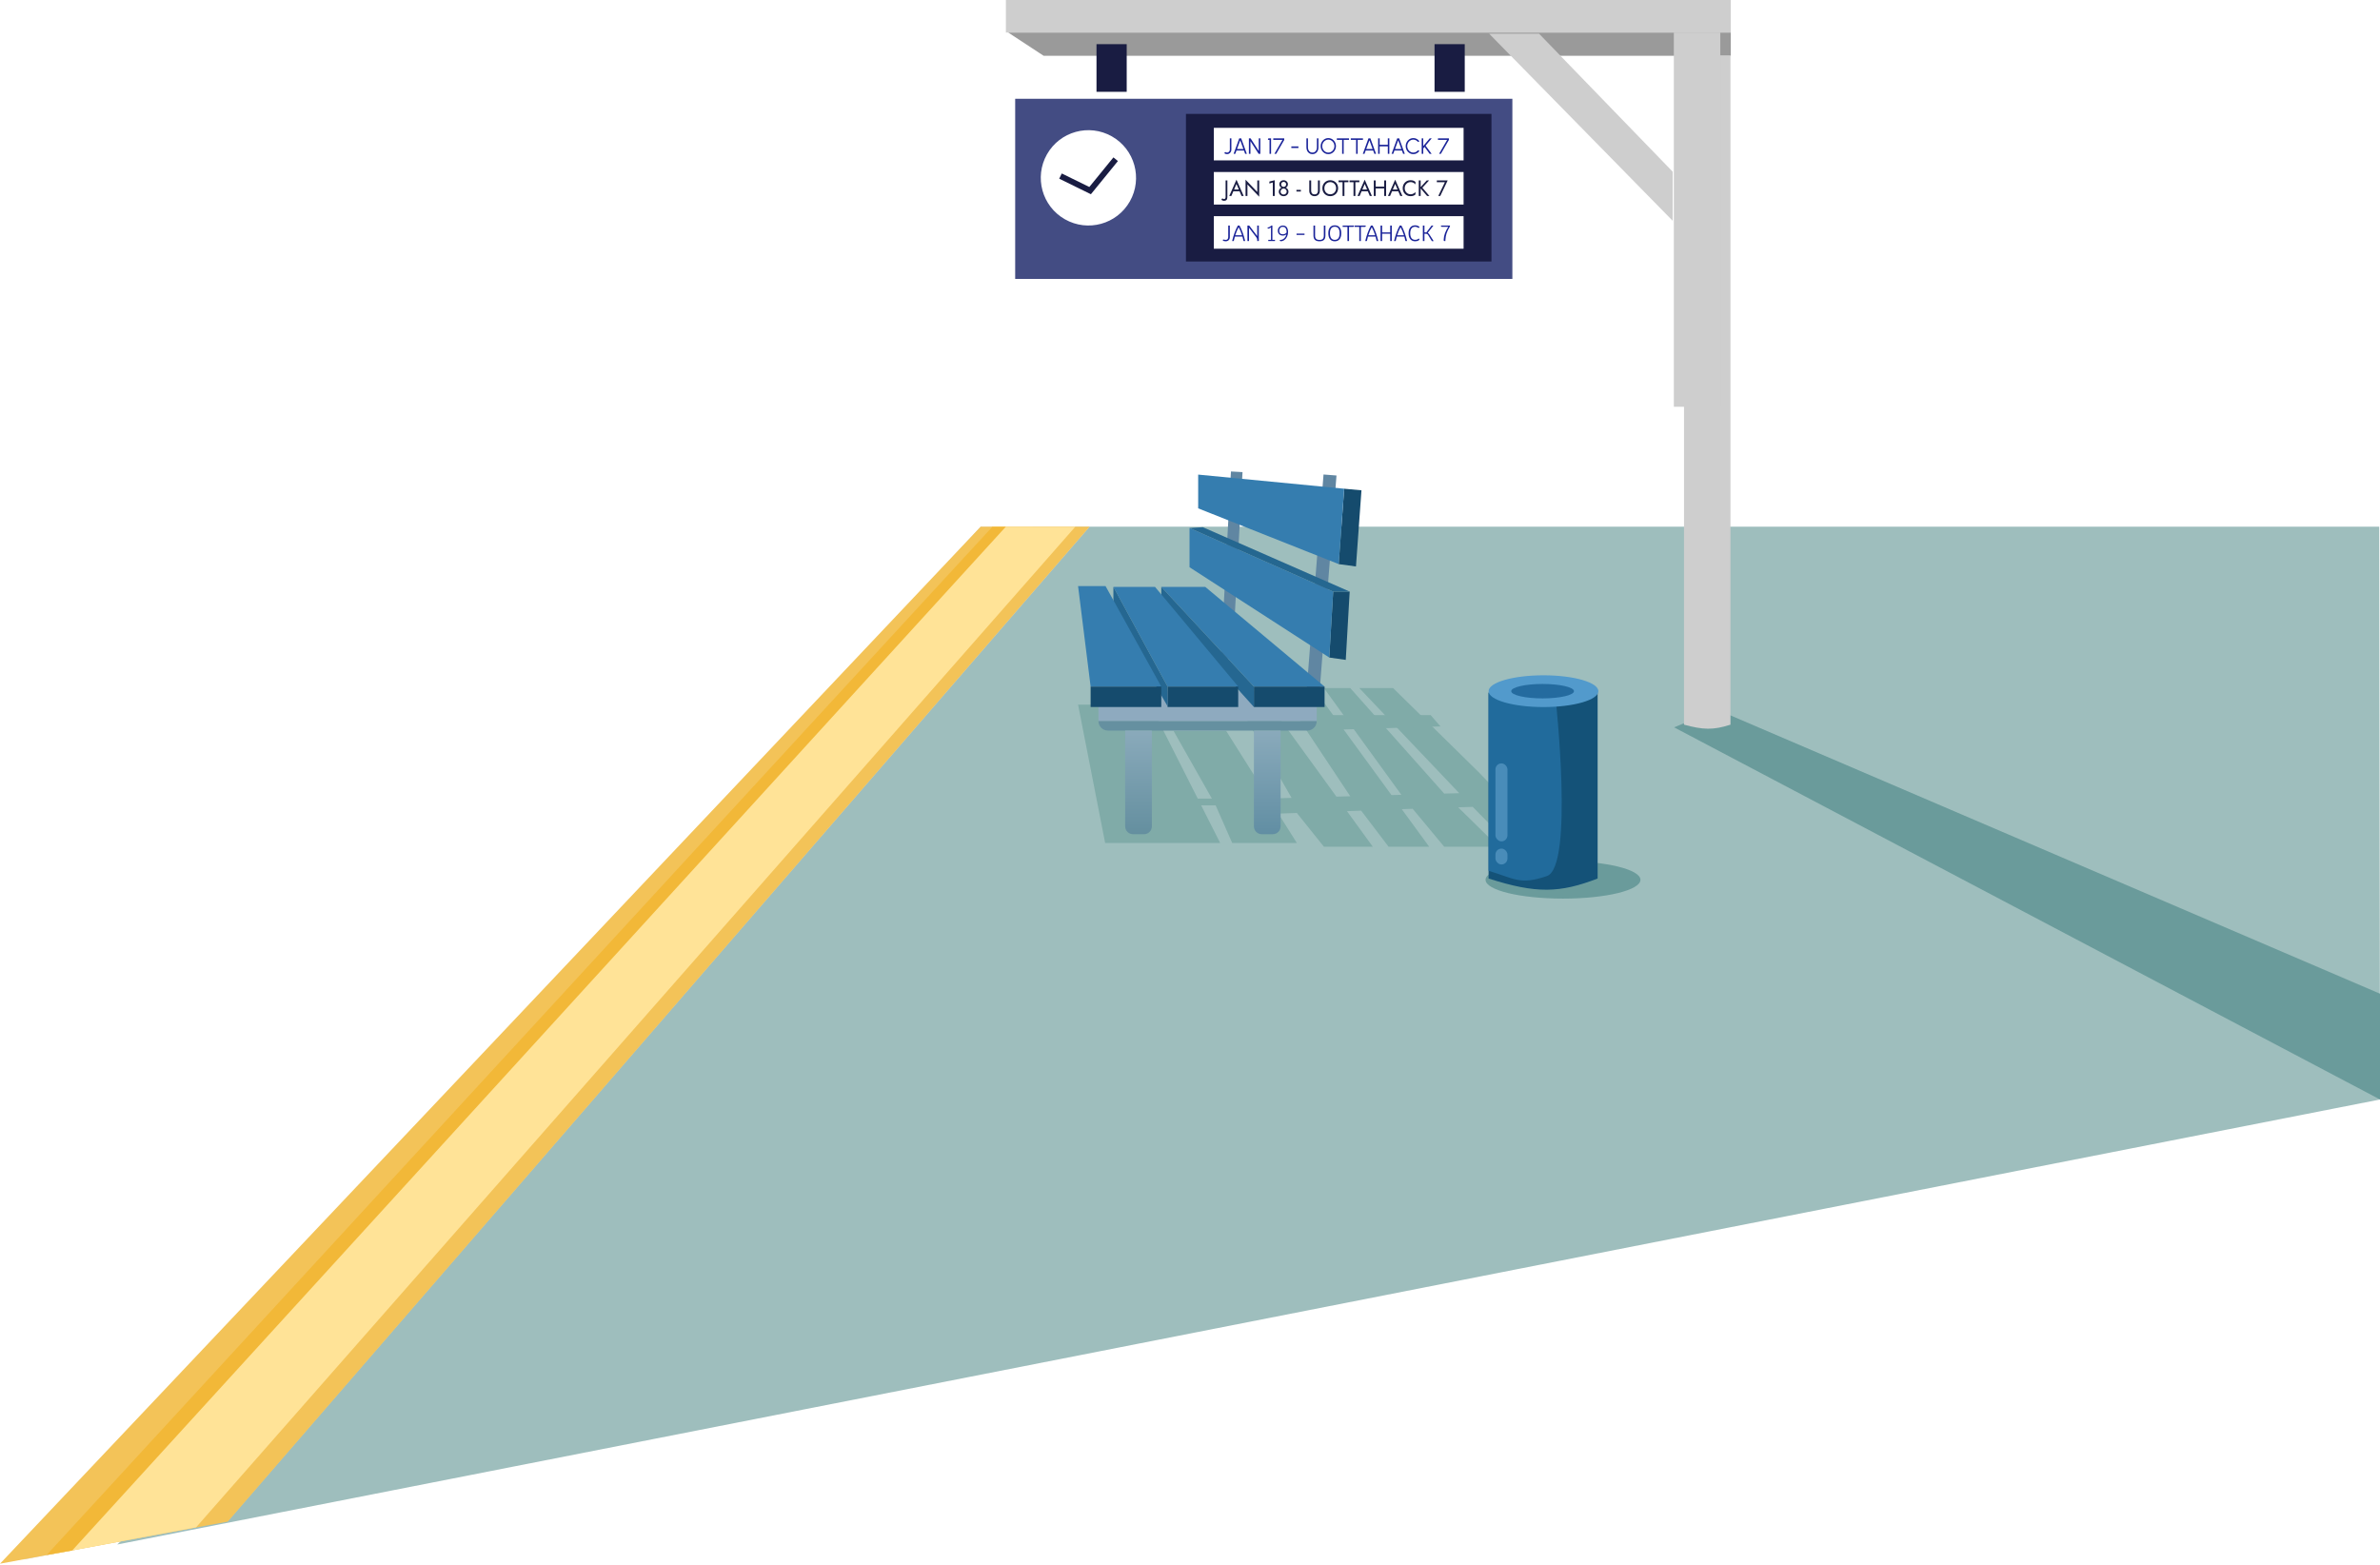 <svg viewBox="0 0 1583 1041" fill="none" xmlns="http://www.w3.org/2000/svg">
    <path d="M78 1027.34C172.606 937.566 623.319 420.394 686.798 350.342H1582.5L1583 731.342L78 1027.34Z"
        fill="#9EBEBD" />
    <rect x="669.046" width="482.133" height="21.646" fill="#CECECE" />
    <path d="M1141.96 471.987L1113.49 483.799L1583 731.342V660.967L1141.96 471.987Z" fill="#6A9B9B" />
    <path d="M694.158 37.107L670.592 21.646H1151.18V37.107H694.158Z" fill="#9A9A9A" />
    <g filter="url(#filter0_d_4331_5778)">
        <path d="M1113.32 482.014V37.108H1144.23V482.014C1132.67 485.782 1125.86 485.432 1113.32 482.014Z"
            fill="#CECECE" />
    </g>
    <rect x="1113.32" y="270.572" width="248.926" height="30.906" transform="rotate(-90 1113.32 270.572)"
        fill="#CECECE" />
    <g filter="url(#filter1_d_4331_5778)">
        <rect x="726.223" y="29.377" width="20.089" height="31.695" fill="#191C42" />
    </g>
    <g filter="url(#filter2_d_4331_5778)">
        <rect x="951.062" y="29.377" width="20.089" height="31.695" fill="#191C42" />
    </g>
    <g filter="url(#filter3_d_4331_5778)">
        <rect x="670.592" y="61.072" width="330.694" height="119.825" fill="#434C83" />
    </g>
    <rect x="788.807" y="75.761" width="203.207" height="98.179" fill="#191C42" />
    <rect x="798.851" y="91.222" width="182.345" height="21.646" fill="#191C42" />
    <rect x="807.35" y="85.037" width="166.12" height="21.646" fill="white" />
    <rect x="807.35" y="114.414" width="166.12" height="21.646" fill="white" />
    <rect x="807.35" y="143.79" width="166.12" height="21.646" fill="white" />
    <g filter="url(#filter4_di_4331_5778)">
        <ellipse cx="31.683" cy="31.691" rx="31.683" ry="31.691"
            transform="matrix(0.87 0.494 -0.493 0.87 714.31 79.707)" fill="white" />
    </g>
    <path d="M705.36 117.119L725.063 126.783L742.061 105.91" stroke="#191C42" stroke-width="3.86" />
    <g filter="url(#filter5_d_4331_5778)">
        <path d="M1114.09 143.79L992.013 19.327H1025.21L1114.09 111.112V143.79Z" fill="#CECECE" />
    </g>
    <ellipse cx="1039.6" cy="585.222" rx="51.507" ry="12.505" fill="#6A9B9B" />
    <path
        d="M735.055 560.712L717.053 468.675H765.06L796.654 531.2H806.065L780.562 486.182H815.567L843.919 531.135C846.938 531.058 852.194 530.916 859.073 530.727L828.069 476.678H850.27L888.9 529.898C891.882 529.815 894.947 529.729 898.079 529.641L850.27 457.67H873.575L925.526 528.869C927.706 528.807 929.893 528.745 932.083 528.683L880.576 457.67H898.079L960.587 527.877L970.589 527.593L904.079 457.67H926.583L984.091 514.193L996.242 526.865C998.256 526.807 1000.21 526.752 1002.09 526.698L1010.59 535.702L1004.89 535.884L1031.1 563.213H1005.59L979.531 536.693L969.884 537.001L996.593 563.213H960.587L939.584 537.967L932.356 538.229L950.586 563.213H923.582L905.346 539.208L895.905 539.55L913.081 563.213H880.576L862.574 540.758L850.27 541.204L862.574 560.712H819.567L808.566 535.702H798.929L811.566 560.712H735.055Z"
        fill="#80ABA8" />
    <path d="M879.576 485.682L958.087 483.181L951.586 475.677H879.576V485.682Z" fill="#80ABA8" />
    <g filter="url(#filter6_d_4331_5778)">
        <rect width="7.705" height="124.227"
            transform="matrix(0.999 0.054 -0.054 0.999 813.514 313.612)" fill="#6086A2" />
    </g>
    <g filter="url(#filter7_d_4331_5778)">
        <rect width="8.645" height="147.311" transform="matrix(0.997 0.078 -0.078 0.997 875.09 315.613)"
            fill="#6086A2" />
    </g>
    <rect x="730.628" y="459.832" width="145.155" height="19.846" fill="#8EAABF" />
    <path
        d="M730.628 479.678H875.783C875.783 483.14 872.977 485.946 869.515 485.946H736.895C733.434 485.946 730.628 483.14 730.628 479.678Z"
        fill="#6590A0" />
    <path d="M801.639 390.369H772.399L834.012 456.698H881.004L801.639 390.369Z" fill="#357DAF" />
    <rect x="834.012" y="456.698" width="46.992" height="13.579" fill="#154B6D" />
    <path d="M890.403 375.223L894.058 325.085L905.545 326.13L901.89 376.79L890.403 375.223Z" fill="#154B6D" />
    <path d="M884.138 437.374L886.748 393.503H897.713L895.103 438.941L884.138 437.374Z" fill="#154B6D" />
    <path d="M791.196 377.312V351.198L886.748 393.503L884.137 437.374L791.196 377.312Z" fill="#357DAF" />
    <path d="M796.94 338.141V315.684L894.058 325.085L890.403 375.223L796.94 338.141Z" fill="#357DAF" />
    <path d="M772.399 401.859V390.369L834.012 456.698V470.277L772.399 401.859Z" fill="#256791" />
    <path d="M768.222 390.369H740.549L776.576 456.698H823.569L768.222 390.369Z" fill="#357DAF" />
    <rect x="776.576" y="456.698" width="46.992" height="13.579" fill="#154B6D" />
    <path d="M740.549 407.082V390.369L776.576 456.698V469.755L740.549 407.082Z" fill="#256791" />
    <path d="M735.328 389.848H717.053L725.407 456.699H772.4L735.328 389.848Z" fill="#357DAF" />
    <rect x="725.407" y="456.698" width="46.992" height="13.579" fill="#154B6D" />
    <path d="M886.748 393.503L791.196 351.199L800.073 350.677L897.713 393.503H886.748Z" fill="#256790" />
    <path
        d="M748.381 485.946H766.134V549.663C766.134 552.548 763.795 554.886 760.911 554.886H753.604C750.719 554.886 748.381 552.548 748.381 549.663V485.946Z"
        fill="url(#paint0_linear_4331_5778)" />
    <path
        d="M834.012 485.946H851.764V549.663C851.764 552.548 849.426 554.886 846.542 554.886H839.234C836.35 554.886 834.012 552.548 834.012 549.663V485.946Z"
        fill="url(#paint1_linear_4331_5778)" />
    <path
        d="M990.092 584.359V460.708C1018.42 465.153 1034.3 465.681 1062.62 460.708V584.359C1037.53 594.026 1021.82 594.534 990.092 584.359Z"
        fill="#145278" />
    <path
        d="M990.092 579.226V460.708L1034.64 464.08C1034.64 464.08 1046.95 576.439 1028.93 582.7C1010.9 588.96 1006.98 584.228 990.092 579.226Z"
        fill="#216B9C" />
    <ellipse cx="1026.6" cy="459.747" rx="36.505" ry="10.566" fill="#529ACC" />
    <ellipse cx="1026.02" cy="459.748" rx="20.86" ry="4.803" fill="#246B9F" />
    <rect x="994.661" y="507.775" width="7.995" height="51.871" rx="3.998" fill="#498CB9" />
    <rect x="994.661" y="564.449" width="7.995" height="10.566" rx="3.998" fill="#498CB9" />
    <path d="M151.873 1011.34L724.724 350.342H652.242L15.908 1037.34L151.873 1011.34Z" fill="#D9D9D9" />
    <path d="M151.5 1012.12L724.723 350.342H652.242L0 1040.12L151.5 1012.12Z" fill="#F3C358" />
    <path d="M130.378 1015.98L715.226 350.342H660.24L35.5 1033.62L130.378 1015.98Z" fill="#FFE397" />
    <path d="M48.007 1031.34L669 350.342H659.999L31 1034.34L48.007 1031.34Z" fill="#F2B838" />
    <g filter="url(#filter8_d_4331_5778)">
        <path
            d="M815.137 101.533C814.803 101.533 814.476 101.477 814.157 101.364C813.843 101.256 813.555 101.089 813.295 100.863L813.951 100.067C814.108 100.2 814.287 100.305 814.489 100.384C814.69 100.462 814.906 100.502 815.137 100.502C815.481 100.502 815.793 100.411 816.073 100.229C816.353 100.042 816.577 99.802 816.744 99.507C816.916 99.207 817.002 98.888 817.002 98.549V91.024H818.033V98.549C818.033 99.079 817.903 99.571 817.643 100.023C817.382 100.475 817.034 100.841 816.596 101.121C816.159 101.396 815.673 101.533 815.137 101.533ZM823.256 91.024H824.539L828.297 101.342H827.199L826.396 99.131H821.407L820.603 101.342H819.505L823.256 91.024ZM821.783 98.099H826.013L823.898 92.292L821.783 98.099ZM829.674 101.342V91.024H830.794L836.241 99.477V91.024H837.272V101.342H836.159L830.706 92.889V101.342H829.674ZM843.396 101.342V92.056H842.291L842.585 91.024H844.428V101.342H843.396ZM846.641 101.342L851.991 92.056H845.896V91.024H853.185V92.056L847.82 101.342H846.641ZM857.9 96.404H862.617V97.436H857.9V96.404ZM871.934 101.533C871.109 101.533 870.397 101.332 869.797 100.929C869.198 100.526 868.736 99.986 868.412 99.308C868.092 98.625 867.933 97.868 867.933 97.038V91.024H868.964V97.038C868.964 97.667 869.08 98.244 869.311 98.77C869.542 99.296 869.878 99.716 870.32 100.03C870.763 100.344 871.301 100.502 871.934 100.502C872.583 100.502 873.126 100.344 873.563 100.03C874.005 99.711 874.339 99.288 874.565 98.762C874.791 98.237 874.904 97.662 874.904 97.038V91.024H875.936V97.038C875.936 97.662 875.843 98.247 875.656 98.792C875.474 99.332 875.209 99.809 874.86 100.222C874.516 100.634 874.096 100.956 873.6 101.187C873.109 101.418 872.553 101.533 871.934 101.533ZM882.496 101.533C881.799 101.533 881.143 101.396 880.529 101.121C879.914 100.841 879.374 100.455 878.907 99.964C878.44 99.472 878.074 98.905 877.809 98.261C877.544 97.613 877.411 96.92 877.411 96.183C877.411 95.446 877.544 94.756 877.809 94.112C878.074 93.464 878.44 92.894 878.907 92.403C879.374 91.911 879.914 91.528 880.529 91.253C881.143 90.973 881.799 90.833 882.496 90.833C883.199 90.833 883.857 90.973 884.471 91.253C885.085 91.528 885.626 91.911 886.093 92.403C886.559 92.894 886.923 93.464 887.183 94.112C887.449 94.756 887.581 95.446 887.581 96.183C887.581 96.92 887.449 97.613 887.183 98.261C886.923 98.905 886.559 99.472 886.093 99.964C885.626 100.455 885.085 100.841 884.471 101.121C883.857 101.396 883.199 101.533 882.496 101.533ZM882.496 100.502C883.061 100.502 883.587 100.389 884.073 100.163C884.565 99.932 884.994 99.617 885.363 99.219C885.736 98.821 886.026 98.362 886.233 97.841C886.444 97.32 886.549 96.768 886.549 96.183C886.549 95.594 886.444 95.038 886.233 94.518C886.021 93.992 885.729 93.532 885.356 93.139C884.987 92.742 884.557 92.43 884.066 92.204C883.58 91.978 883.056 91.865 882.496 91.865C881.931 91.865 881.403 91.98 880.912 92.211C880.425 92.437 879.995 92.749 879.622 93.147C879.254 93.545 878.964 94.004 878.752 94.525C878.546 95.046 878.443 95.598 878.443 96.183C878.443 96.778 878.549 97.335 878.76 97.856C878.971 98.377 879.261 98.836 879.629 99.234C880.003 99.632 880.433 99.944 880.919 100.17C881.41 100.391 881.936 100.502 882.496 100.502ZM896.262 91.024V92.056H892.725V101.342H891.693V92.056H888.163V91.024H896.262ZM905.546 91.024V92.056H902.009V101.342H900.977V92.056H897.447V91.024H905.546ZM909.201 91.024H910.484L914.242 101.342H913.144L912.341 99.131H907.351L906.548 101.342H905.45L909.201 91.024ZM907.727 98.099H911.957L909.842 92.292L907.727 98.099ZM922.067 91.024H923.099V101.342H922.067V96.331H916.651V101.342H915.619V91.024H916.651V95.299H922.067V91.024ZM928.33 91.024H929.613L933.371 101.342H932.273L931.47 99.131H926.481L925.677 101.342H924.579L928.33 91.024ZM926.857 98.099H931.087L928.972 92.292L926.857 98.099ZM939.034 101.533C938.337 101.533 937.681 101.396 937.067 101.121C936.452 100.841 935.912 100.457 935.445 99.971C934.983 99.48 934.62 98.91 934.355 98.261C934.094 97.613 933.964 96.92 933.964 96.183C933.964 95.446 934.094 94.753 934.355 94.105C934.62 93.456 934.983 92.889 935.445 92.403C935.912 91.911 936.452 91.528 937.067 91.253C937.681 90.973 938.337 90.833 939.034 90.833C939.869 90.833 940.638 91.027 941.341 91.415C942.044 91.803 942.626 92.319 943.088 92.963L942.174 93.456C941.81 92.97 941.348 92.584 940.788 92.299C940.233 92.01 939.648 91.865 939.034 91.865C938.469 91.865 937.941 91.98 937.45 92.211C936.963 92.437 936.536 92.749 936.168 93.147C935.799 93.545 935.512 94.004 935.305 94.525C935.099 95.046 934.996 95.598 934.996 96.183C934.996 96.778 935.099 97.335 935.305 97.856C935.517 98.377 935.806 98.836 936.175 99.234C936.548 99.632 936.978 99.944 937.465 100.17C937.956 100.391 938.479 100.502 939.034 100.502C939.673 100.502 940.265 100.357 940.81 100.067C941.361 99.772 941.815 99.389 942.174 98.917L943.088 99.411C942.626 100.055 942.044 100.57 941.341 100.959C940.638 101.342 939.869 101.533 939.034 101.533ZM951.233 101.342H949.899L946.517 96.706L945.64 97.76V101.342H944.608V91.024H945.64V96.154L949.936 91.024H951.285L947.195 95.896L951.233 101.342ZM956.162 101.342L961.513 92.056H955.418V91.024H962.707V92.056L957.342 101.342H956.162Z"
            fill="#1A2399" />
    </g>
    <g filter="url(#filter9_d_4331_5778)">
        <path
            d="M812.012 130.875C812.121 131.042 812.278 131.169 812.484 131.258C812.681 131.356 812.912 131.405 813.177 131.405C813.403 131.405 813.624 131.302 813.84 131.096C814.066 130.899 814.179 130.56 814.179 130.079V119.024H815.358V130.226C815.358 130.629 815.304 130.978 815.196 131.273C815.098 131.567 814.95 131.813 814.754 132.01C814.557 132.206 814.317 132.349 814.032 132.437C813.757 132.535 813.447 132.584 813.103 132.584C812.848 132.584 812.602 132.54 812.366 132.452C812.121 132.373 811.914 132.275 811.747 132.157C811.57 132.049 811.443 131.946 811.364 131.847L812.012 130.875ZM818.708 126.247L819.15 125.067H823.719L824.161 126.247H818.708ZM821.405 121.353L819.666 125.451L819.548 125.716L818.015 129.342H816.615L821.405 118.509L826.195 129.342H824.795L823.291 125.804L823.173 125.51L821.405 121.353ZM835.262 119.024H836.515V129.858L828.703 121.663V129.342H827.45V118.509L835.262 126.703V119.024ZM843.298 121.058V119.761L846.835 118.877V129.342H845.582V120.38L843.298 121.058ZM849.933 121.515C849.933 121.024 850.056 120.582 850.302 120.189C850.557 119.786 850.896 119.467 851.319 119.231C851.751 118.995 852.237 118.877 852.778 118.877C853.318 118.877 853.8 118.995 854.222 119.231C854.654 119.467 854.993 119.786 855.239 120.189C855.495 120.582 855.622 121.024 855.622 121.515C855.622 121.918 855.554 122.282 855.416 122.606C855.278 122.92 855.082 123.191 854.826 123.417C854.581 123.643 854.281 123.815 853.927 123.933C853.583 124.05 853.2 124.109 852.778 124.109C852.355 124.109 851.967 124.05 851.613 123.933C851.269 123.815 850.97 123.643 850.714 123.417C850.469 123.191 850.277 122.92 850.139 122.606C850.002 122.282 849.933 121.918 849.933 121.515ZM851.127 121.663C851.127 121.987 851.201 122.272 851.348 122.518C851.505 122.763 851.707 122.955 851.952 123.092C852.208 123.23 852.483 123.299 852.778 123.299C853.072 123.299 853.343 123.23 853.588 123.092C853.844 122.955 854.045 122.763 854.193 122.518C854.35 122.272 854.428 121.987 854.428 121.663C854.428 121.338 854.355 121.049 854.207 120.793C854.07 120.538 853.878 120.341 853.633 120.204C853.387 120.056 853.102 119.982 852.778 119.982C852.463 119.982 852.178 120.056 851.923 120.204C851.677 120.341 851.481 120.538 851.333 120.793C851.196 121.049 851.127 121.338 851.127 121.663ZM849.565 126.541C849.565 126.07 849.648 125.652 849.815 125.289C849.992 124.915 850.228 124.606 850.523 124.36C850.827 124.104 851.171 123.913 851.554 123.785C851.947 123.657 852.355 123.594 852.778 123.594C853.2 123.594 853.603 123.657 853.986 123.785C854.379 123.913 854.723 124.104 855.018 124.36C855.323 124.606 855.558 124.915 855.726 125.289C855.902 125.652 855.991 126.07 855.991 126.541C855.991 126.944 855.907 127.323 855.74 127.676C855.583 128.03 855.357 128.344 855.062 128.62C854.777 128.895 854.438 129.111 854.045 129.268C853.662 129.415 853.24 129.489 852.778 129.489C852.316 129.489 851.888 129.415 851.495 129.268C851.112 129.111 850.773 128.895 850.478 128.62C850.193 128.344 849.967 128.03 849.8 127.676C849.643 127.323 849.565 126.944 849.565 126.541ZM850.758 126.394C850.758 126.816 850.852 127.175 851.038 127.47C851.235 127.765 851.486 127.991 851.79 128.148C852.105 128.305 852.434 128.384 852.778 128.384C853.122 128.384 853.446 128.305 853.75 128.148C854.065 127.991 854.315 127.765 854.502 127.47C854.699 127.175 854.797 126.816 854.797 126.394C854.797 126.021 854.699 125.686 854.502 125.392C854.315 125.087 854.065 124.846 853.75 124.669C853.446 124.493 853.122 124.404 852.778 124.404C852.434 124.404 852.105 124.493 851.79 124.669C851.486 124.846 851.235 125.087 851.038 125.392C850.852 125.686 850.758 126.021 850.758 126.394ZM861.293 126.394V125.289H864.24V126.394H861.293ZM869.838 119.024H871.091V125.952C871.091 126.659 871.282 127.229 871.665 127.662C872.049 128.094 872.609 128.31 873.346 128.31C874.083 128.31 874.643 128.094 875.026 127.662C875.409 127.229 875.601 126.659 875.601 125.952V119.024H876.854V125.952C876.854 126.463 876.77 126.934 876.603 127.367C876.446 127.799 876.21 128.172 875.896 128.487C875.591 128.801 875.223 129.047 874.79 129.224C874.358 129.401 873.876 129.489 873.346 129.489C872.815 129.489 872.334 129.401 871.901 129.224C871.469 129.047 871.096 128.801 870.781 128.487C870.477 128.172 870.241 127.799 870.074 127.367C869.916 126.934 869.838 126.463 869.838 125.952V119.024ZM879.875 124.183C879.875 124.959 880.042 125.652 880.376 126.261C880.72 126.871 881.187 127.352 881.776 127.706C882.366 128.059 883.034 128.236 883.781 128.236C884.537 128.236 885.205 128.059 885.785 127.706C886.375 127.352 886.837 126.871 887.171 126.261C887.515 125.652 887.687 124.959 887.687 124.183C887.687 123.407 887.515 122.714 887.171 122.105C886.837 121.496 886.375 121.014 885.785 120.66C885.205 120.307 884.537 120.13 883.781 120.13C883.034 120.13 882.366 120.307 881.776 120.66C881.187 121.014 880.72 121.496 880.376 122.105C880.042 122.714 879.875 123.407 879.875 124.183ZM878.548 124.183C878.548 123.426 878.676 122.729 878.932 122.09C879.197 121.442 879.565 120.882 880.037 120.41C880.509 119.928 881.064 119.555 881.702 119.29C882.341 119.015 883.034 118.877 883.781 118.877C884.537 118.877 885.23 119.015 885.859 119.29C886.498 119.555 887.053 119.928 887.524 120.41C887.996 120.882 888.36 121.442 888.615 122.09C888.88 122.729 889.013 123.426 889.013 124.183C889.013 124.93 888.88 125.628 888.615 126.276C888.36 126.925 887.996 127.49 887.524 127.971C887.053 128.443 886.498 128.816 885.859 129.091C885.23 129.357 884.537 129.489 883.781 129.489C883.034 129.489 882.341 129.357 881.702 129.091C881.064 128.816 880.509 128.443 880.037 127.971C879.565 127.49 879.197 126.925 878.932 126.276C878.676 125.628 878.548 124.93 878.548 124.183ZM889.304 120.204V119.024H895.863V120.204H893.21V129.342H891.957V120.204H889.304ZM896.602 120.204V119.024H903.161V120.204H900.508V129.342H899.255V120.204H896.602ZM904.005 126.247L904.447 125.067H909.016L909.458 126.247H904.005ZM906.702 121.353L904.963 125.451L904.845 125.716L903.312 129.342H901.912L906.702 118.509L911.492 129.342H910.092L908.588 125.804L908.47 125.51L906.702 121.353ZM913.44 124.33V123.151H920.515V124.33H913.44ZM919.675 119.024H920.927V129.342H919.675V119.024ZM912.747 119.024H914V129.342H912.747V119.024ZM924.271 126.247L924.713 125.067H929.282L929.724 126.247H924.271ZM926.968 121.353L925.229 125.451L925.111 125.716L923.578 129.342H922.178L926.968 118.509L931.758 129.342H930.358L928.855 125.804L928.737 125.51L926.968 121.353ZM933.304 124.183C933.304 124.979 933.481 125.682 933.835 126.291C934.198 126.9 934.67 127.377 935.25 127.72C935.83 128.064 936.458 128.236 937.136 128.236C937.628 128.236 938.075 128.172 938.478 128.045C938.89 127.917 939.264 127.74 939.598 127.514C939.932 127.278 940.217 127.008 940.453 126.703V128.354C940.02 128.737 939.549 129.022 939.038 129.209C938.527 129.396 937.893 129.489 937.136 129.489C936.419 129.489 935.746 129.361 935.117 129.106C934.498 128.841 933.953 128.472 933.481 128.001C933.009 127.519 932.641 126.954 932.376 126.306C932.11 125.657 931.978 124.95 931.978 124.183C931.978 123.417 932.11 122.709 932.376 122.061C932.641 121.412 933.009 120.852 933.481 120.38C933.953 119.899 934.498 119.53 935.117 119.275C935.746 119.01 936.419 118.877 937.136 118.877C937.893 118.877 938.527 118.97 939.038 119.157C939.549 119.344 940.02 119.629 940.453 120.012V121.663C940.217 121.358 939.932 121.093 939.598 120.867C939.264 120.631 938.89 120.449 938.478 120.321C938.075 120.194 937.628 120.13 937.136 120.13C936.458 120.13 935.83 120.302 935.25 120.646C934.67 120.99 934.198 121.466 933.835 122.075C933.481 122.675 933.304 123.377 933.304 124.183ZM942.657 119.024H943.91V129.342H942.657V119.024ZM947.963 119.024H949.511L945.045 123.859L949.732 129.342H948.184L943.527 123.888L947.963 119.024ZM954.673 120.204V119.024H961.895L956.958 129.342H955.646L960.023 120.204H954.673Z"
            fill="#191C42" />
    </g>
    <g filter="url(#filter10_d_4331_5778)">
        <path
            d="M814.167 159.489C813.833 159.489 813.489 159.445 813.135 159.357C812.791 159.278 812.531 159.189 812.354 159.091C812.354 158.826 812.388 158.629 812.457 158.502C812.536 158.374 812.634 158.31 812.752 158.31C812.791 158.31 812.958 158.354 813.253 158.443C813.548 158.531 813.862 158.575 814.196 158.575C815.356 158.575 815.935 157.932 815.935 156.645V149.024H816.997V156.645C816.997 157.529 816.741 158.227 816.23 158.737C815.729 159.239 815.041 159.489 814.167 159.489ZM826.117 159.342C825.851 158.123 825.601 157.126 825.365 156.35H820.354C820.118 157.126 819.867 158.123 819.602 159.342H818.511C819.022 157.239 819.577 155.372 820.177 153.741C820.776 152.1 821.488 150.528 822.314 149.024H823.419C824.235 150.518 824.942 152.085 825.542 153.726C826.141 155.357 826.696 157.229 827.207 159.342H826.117ZM825.114 155.465C824.515 153.559 823.763 151.771 822.859 150.1C821.955 151.771 821.203 153.559 820.604 155.465H825.114ZM836.274 157.323C836.274 157.627 836.283 157.986 836.303 158.398C836.323 158.674 836.332 158.855 836.332 158.944C836.332 159.209 836.205 159.342 835.949 159.342H835.212V158.546C835.212 157.976 835.021 157.431 834.637 156.91L829.759 150.484V159.342H828.698V149.024H829.552C829.68 149.024 829.778 149.044 829.847 149.083C829.926 149.113 830.014 149.191 830.113 149.319L835.212 156.025V149.024H836.274V157.323ZM847.037 158.531V159.342H842.556V158.531H844.354V150.248C844.099 150.464 843.804 150.656 843.47 150.823C843.146 150.98 842.861 151.058 842.615 151.058C842.438 151.058 842.3 151.014 842.202 150.926C842.114 150.827 842.07 150.714 842.07 150.587C842.07 150.488 842.094 150.4 842.143 150.321C842.536 150.282 842.954 150.154 843.396 149.938C843.838 149.712 844.256 149.408 844.649 149.024H845.312V158.531H847.037ZM852.21 149.024C853.458 149.024 854.357 149.422 854.907 150.218C855.457 151.014 855.733 152.041 855.733 153.299C855.733 154.429 855.507 155.465 855.055 156.409C854.612 157.342 854.018 158.084 853.271 158.634C852.534 159.175 851.753 159.445 850.928 159.445C850.436 159.445 850.191 159.17 850.191 158.62C851.321 158.62 852.269 158.285 853.035 157.617C853.812 156.939 854.332 156.035 854.598 154.905C854.322 155.131 853.974 155.323 853.551 155.48C853.129 155.637 852.701 155.716 852.269 155.716C851.591 155.716 850.996 155.583 850.485 155.318C849.984 155.043 849.596 154.66 849.321 154.168C849.046 153.667 848.908 153.087 848.908 152.429C848.908 151.79 849.051 151.211 849.336 150.69C849.631 150.169 850.028 149.761 850.53 149.467C851.031 149.172 851.591 149.024 852.21 149.024ZM852.269 154.846C852.799 154.846 853.271 154.743 853.684 154.537C854.106 154.321 854.465 154.031 854.76 153.667C854.77 153.589 854.774 153.466 854.774 153.299C854.774 152.296 854.578 151.481 854.185 150.852C853.792 150.213 853.124 149.894 852.18 149.894C851.443 149.894 850.874 150.14 850.471 150.631C850.068 151.112 849.866 151.712 849.866 152.429C849.866 153.245 850.073 153.854 850.485 154.257C850.898 154.65 851.493 154.846 852.269 154.846ZM861.362 154.375H866.668V155.259H861.362V154.375ZM876.607 159.489C875.261 159.489 874.258 159.175 873.6 158.546C872.951 157.907 872.627 156.939 872.627 155.642V149.024H873.688V155.79C873.688 156.743 873.924 157.445 874.396 157.897C874.868 158.349 875.604 158.575 876.607 158.575C877.619 158.575 878.356 158.354 878.818 157.912C879.279 157.46 879.51 156.753 879.51 155.79V149.024H880.572V155.642C880.572 156.959 880.252 157.932 879.614 158.561C878.975 159.18 877.973 159.489 876.607 159.489ZM886.806 159.489C885.421 159.489 884.355 159.027 883.608 158.104C882.871 157.18 882.502 155.854 882.502 154.124C882.502 152.434 882.871 151.137 883.608 150.233C884.355 149.329 885.421 148.877 886.806 148.877C888.192 148.877 889.253 149.329 889.99 150.233C890.737 151.137 891.11 152.434 891.11 154.124C891.11 155.854 890.737 157.18 889.99 158.104C889.253 159.027 888.192 159.489 886.806 159.489ZM886.806 158.546C887.868 158.546 888.668 158.177 889.209 157.44C889.749 156.694 890.019 155.588 890.019 154.124C890.019 151.255 888.948 149.82 886.806 149.82C884.664 149.82 883.593 151.255 883.593 154.124C883.593 155.588 883.863 156.694 884.404 157.44C884.944 158.177 885.745 158.546 886.806 158.546ZM899.463 149.024C899.502 149.201 899.522 149.319 899.522 149.378C899.522 149.545 899.477 149.678 899.389 149.776C899.301 149.865 899.168 149.909 898.991 149.909H896.279V159.342H895.218V149.909H892.034V149.024H899.463ZM907.336 149.024C907.375 149.201 907.395 149.319 907.395 149.378C907.395 149.545 907.351 149.678 907.262 149.776C907.174 149.865 907.041 149.909 906.864 149.909H904.152V159.342H903.091V149.909H899.907V149.024H907.336ZM914.652 159.342C914.387 158.123 914.136 157.126 913.9 156.35H908.889C908.653 157.126 908.403 158.123 908.137 159.342H907.047C907.558 157.239 908.113 155.372 908.712 153.741C909.312 152.1 910.024 150.528 910.849 149.024H911.955C912.77 150.518 913.478 152.085 914.077 153.726C914.677 155.357 915.232 157.229 915.743 159.342H914.652ZM913.65 155.465C913.05 153.559 912.299 151.771 911.395 150.1C910.491 151.771 909.739 153.559 909.14 155.465H913.65ZM924.721 149.024V159.342H923.659V154.478H918.294V159.342H917.233V149.024H918.294V153.594H923.659V149.024H924.721ZM933.81 159.342C933.545 158.123 933.294 157.126 933.058 156.35H928.047C927.811 157.126 927.561 158.123 927.295 159.342H926.205C926.716 157.239 927.271 155.372 927.87 153.741C928.47 152.1 929.182 150.528 930.007 149.024H931.113C931.928 150.518 932.636 152.085 933.235 153.726C933.835 155.357 934.39 157.229 934.901 159.342H933.81ZM932.808 155.465C932.208 153.559 931.457 151.771 930.553 150.1C929.649 151.771 928.897 153.559 928.298 155.465H932.808ZM940.312 159.489C938.907 159.489 937.816 159.027 937.04 158.104C936.273 157.18 935.89 155.873 935.89 154.183C935.89 152.483 936.273 151.176 937.04 150.262C937.806 149.339 938.897 148.877 940.312 148.877C940.882 148.877 941.412 148.975 941.904 149.172C942.395 149.358 942.817 149.639 943.171 150.012C943.112 150.199 943.029 150.341 942.921 150.439C942.813 150.538 942.69 150.587 942.552 150.587C942.415 150.587 942.287 150.543 942.169 150.454C941.638 150.041 941.009 149.835 940.282 149.835C939.201 149.835 938.381 150.204 937.821 150.94C937.261 151.677 936.981 152.758 936.981 154.183C936.981 155.598 937.261 156.674 937.821 157.411C938.381 158.148 939.201 158.516 940.282 158.516C940.744 158.516 941.157 158.453 941.52 158.325C941.894 158.197 942.262 157.986 942.626 157.691C942.754 157.701 942.862 157.755 942.95 157.853C943.039 157.942 943.083 158.055 943.083 158.192C943.083 158.418 942.95 158.629 942.685 158.826C942.429 159.022 942.085 159.185 941.653 159.312C941.231 159.43 940.783 159.489 940.312 159.489ZM952.526 159.298C952.33 159.406 952.118 159.46 951.892 159.46C951.716 159.46 951.573 159.425 951.465 159.357C951.367 159.298 951.264 159.185 951.155 159.018L948.915 155.392C948.689 155.028 948.448 154.787 948.193 154.669C947.947 154.542 947.554 154.478 947.014 154.478H946.439V159.342H945.378V149.024H946.439V153.564H947.309C947.485 153.564 947.618 153.569 947.706 153.579L951.185 149.024H952.408L948.65 153.874C949.062 154.1 949.456 154.502 949.829 155.082L952.526 159.298ZM963.421 149.024V149.526C962.34 151.353 961.583 152.92 961.151 154.227C960.728 155.524 960.478 156.875 960.399 158.281L960.34 159.342H959.869C959.446 159.342 959.24 159.126 959.25 158.693L959.264 158.177C959.304 156.88 959.589 155.51 960.119 154.065C960.66 152.611 961.387 151.216 962.301 149.879H958.041C957.628 149.879 957.422 149.697 957.422 149.334C957.422 149.245 957.437 149.142 957.466 149.024H963.421Z"
            fill="#1A2399" />
    </g>
    <defs>
        <filter id="filter0_d_4331_5778" x="1113.32" y="37.108" width="37.661" height="447.603"
            filterUnits="userSpaceOnUse" color-interpolation-filters="sRGB">
            <feFlood flood-opacity="0" result="BackgroundImageFix" />
            <feColorMatrix in="SourceAlpha" type="matrix" values="0 0 0 0 0 0 0 0 0 0 0 0 0 0 0 0 0 0 127 0"
                result="hardAlpha" />
            <feOffset dx="6.755" />
            <feComposite in2="hardAlpha" operator="out" />
            <feColorMatrix type="matrix" values="0 0 0 0 0.663 0 0 0 0 0.639 0 0 0 0 0.765 0 0 0 1 0" />
            <feBlend mode="normal" in2="BackgroundImageFix" result="effect1_dropShadow_4331_5778" />
            <feBlend mode="normal" in="SourceGraphic" in2="effect1_dropShadow_4331_5778" result="shape" />
        </filter>
        <filter id="filter1_d_4331_5778" x="726.223" y="29.377" width="23.177" height="31.696"
            filterUnits="userSpaceOnUse" color-interpolation-filters="sRGB">
            <feFlood flood-opacity="0" result="BackgroundImageFix" />
            <feColorMatrix in="SourceAlpha" type="matrix" values="0 0 0 0 0 0 0 0 0 0 0 0 0 0 0 0 0 0 127 0"
                result="hardAlpha" />
            <feOffset dx="3.088" />
            <feComposite in2="hardAlpha" operator="out" />
            <feColorMatrix type="matrix" values="0 0 0 0 0.065 0 0 0 0 0.051 0 0 0 0 0.454 0 0 0 1 0" />
            <feBlend mode="normal" in2="BackgroundImageFix" result="effect1_dropShadow_4331_5778" />
            <feBlend mode="normal" in="SourceGraphic" in2="effect1_dropShadow_4331_5778" result="shape" />
        </filter>
        <filter id="filter2_d_4331_5778" x="951.062" y="29.377" width="23.177" height="31.696"
            filterUnits="userSpaceOnUse" color-interpolation-filters="sRGB">
            <feFlood flood-opacity="0" result="BackgroundImageFix" />
            <feColorMatrix in="SourceAlpha" type="matrix" values="0 0 0 0 0 0 0 0 0 0 0 0 0 0 0 0 0 0 127 0"
                result="hardAlpha" />
            <feOffset dx="3.088" />
            <feComposite in2="hardAlpha" operator="out" />
            <feColorMatrix type="matrix" values="0 0 0 0 0.065 0 0 0 0 0.051 0 0 0 0 0.454 0 0 0 1 0" />
            <feBlend mode="normal" in2="BackgroundImageFix" result="effect1_dropShadow_4331_5778" />
            <feBlend mode="normal" in="SourceGraphic" in2="effect1_dropShadow_4331_5778" result="shape" />
        </filter>
        <filter id="filter3_d_4331_5778" x="670.592" y="61.072" width="335.325" height="124.456"
            filterUnits="userSpaceOnUse" color-interpolation-filters="sRGB">
            <feFlood flood-opacity="0" result="BackgroundImageFix" />
            <feColorMatrix in="SourceAlpha" type="matrix" values="0 0 0 0 0 0 0 0 0 0 0 0 0 0 0 0 0 0 127 0"
                result="hardAlpha" />
            <feOffset dx="4.632" dy="4.632" />
            <feComposite in2="hardAlpha" operator="out" />
            <feColorMatrix type="matrix" values="0 0 0 0 0.051 0 0 0 0 0.055 0 0 0 0 0.137 0 0 0 1 0" />
            <feBlend mode="normal" in2="BackgroundImageFix" result="effect1_dropShadow_4331_5778" />
            <feBlend mode="normal" in="SourceGraphic" in2="effect1_dropShadow_4331_5778" result="shape" />
        </filter>
        <filter id="filter4_di_4331_5778" x="690.677" y="89.672" width="67.229" height="64.946"
            filterUnits="userSpaceOnUse" color-interpolation-filters="sRGB">
            <feFlood flood-opacity="0" result="BackgroundImageFix" />
            <feColorMatrix in="SourceAlpha" type="matrix" values="0 0 0 0 0 0 0 0 0 0 0 0 0 0 0 0 0 0 127 0"
                result="hardAlpha" />
            <feOffset dx="-3.86" dy="-1.544" />
            <feComposite in2="hardAlpha" operator="out" />
            <feColorMatrix type="matrix" values="0 0 0 0 0.098 0 0 0 0 0.11 0 0 0 0 0.259 0 0 0 1 0" />
            <feBlend mode="normal" in2="BackgroundImageFix" result="effect1_dropShadow_4331_5778" />
            <feBlend mode="normal" in="SourceGraphic" in2="effect1_dropShadow_4331_5778" result="shape" />
            <feColorMatrix in="SourceAlpha" type="matrix" values="0 0 0 0 0 0 0 0 0 0 0 0 0 0 0 0 0 0 127 0"
                result="hardAlpha" />
            <feOffset dx="1.544" dy="-3.088" />
            <feComposite in2="hardAlpha" operator="arithmetic" k2="-1" k3="1" />
            <feColorMatrix type="matrix" values="0 0 0 0 0.522 0 0 0 0 0.559 0 0 0 0 0.783 0 0 0 1 0" />
            <feBlend mode="normal" in2="shape" result="effect2_innerShadow_4331_5778" />
        </filter>
        <filter id="filter5_d_4331_5778" x="990.469" y="19.327" width="123.622" height="127.551"
            filterUnits="userSpaceOnUse" color-interpolation-filters="sRGB">
            <feFlood flood-opacity="0" result="BackgroundImageFix" />
            <feColorMatrix in="SourceAlpha" type="matrix" values="0 0 0 0 0 0 0 0 0 0 0 0 0 0 0 0 0 0 127 0"
                result="hardAlpha" />
            <feOffset dx="-1.544" dy="3.088" />
            <feComposite in2="hardAlpha" operator="out" />
            <feColorMatrix type="matrix" values="0 0 0 0 0.604 0 0 0 0 0.604 0 0 0 0 0.604 0 0 0 1 0" />
            <feBlend mode="normal" in2="BackgroundImageFix" result="effect1_dropShadow_4331_5778" />
            <feBlend mode="normal" in="SourceGraphic" in2="effect1_dropShadow_4331_5778" result="shape" />
        </filter>
        <filter id="filter6_d_4331_5778" x="806.752" y="313.612" width="19.678" height="124.462"
            filterUnits="userSpaceOnUse" color-interpolation-filters="sRGB">
            <feFlood flood-opacity="0" result="BackgroundImageFix" />
            <feColorMatrix in="SourceAlpha" type="matrix" values="0 0 0 0 0 0 0 0 0 0 0 0 0 0 0 0 0 0 127 0"
                result="hardAlpha" />
            <feOffset dx="5.223" />
            <feComposite in2="hardAlpha" operator="out" />
            <feColorMatrix type="matrix" values="0 0 0 0 0.396 0 0 0 0 0.565 0 0 0 0 0.627 0 0 0 1 0" />
            <feBlend mode="normal" in2="BackgroundImageFix" result="effect1_dropShadow_4331_5778" />
            <feBlend mode="normal" in="SourceGraphic" in2="effect1_dropShadow_4331_5778" result="shape" />
        </filter>
        <filter id="filter7_d_4331_5778" x="863.546" y="315.613" width="25.386" height="147.536"
            filterUnits="userSpaceOnUse" color-interpolation-filters="sRGB">
            <feFlood flood-opacity="0" result="BackgroundImageFix" />
            <feColorMatrix in="SourceAlpha" type="matrix" values="0 0 0 0 0 0 0 0 0 0 0 0 0 0 0 0 0 0 127 0"
                result="hardAlpha" />
            <feOffset dx="5.223" />
            <feComposite in2="hardAlpha" operator="out" />
            <feColorMatrix type="matrix" values="0 0 0 0 0.396 0 0 0 0 0.565 0 0 0 0 0.627 0 0 0 1 0" />
            <feBlend mode="normal" in2="BackgroundImageFix" result="effect1_dropShadow_4331_5778" />
            <feBlend mode="normal" in="SourceGraphic" in2="effect1_dropShadow_4331_5778" result="shape" />
        </filter>
        <filter id="filter8_d_4331_5778" x="813.295" y="90.833" width="150.412" height="11.701"
            filterUnits="userSpaceOnUse" color-interpolation-filters="sRGB">
            <feFlood flood-opacity="0" result="BackgroundImageFix" />
            <feColorMatrix in="SourceAlpha" type="matrix" values="0 0 0 0 0 0 0 0 0 0 0 0 0 0 0 0 0 0 127 0"
                result="hardAlpha" />
            <feOffset dx="1" dy="1" />
            <feComposite in2="hardAlpha" operator="out" />
            <feColorMatrix type="matrix" values="0 0 0 0 0 0 0 0 0 0 0 0 0 0 0 0 0 0 0.25 0" />
            <feBlend mode="normal" in2="BackgroundImageFix" result="effect1_dropShadow_4331_5778" />
            <feBlend mode="normal" in="SourceGraphic" in2="effect1_dropShadow_4331_5778" result="shape" />
        </filter>
        <filter id="filter9_d_4331_5778" x="811.364" y="118.509" width="151.531" height="15.076"
            filterUnits="userSpaceOnUse" color-interpolation-filters="sRGB">
            <feFlood flood-opacity="0" result="BackgroundImageFix" />
            <feColorMatrix in="SourceAlpha" type="matrix" values="0 0 0 0 0 0 0 0 0 0 0 0 0 0 0 0 0 0 127 0"
                result="hardAlpha" />
            <feOffset dx="1" dy="1" />
            <feComposite in2="hardAlpha" operator="out" />
            <feColorMatrix type="matrix" values="0 0 0 0 0 0 0 0 0 0 0 0 0 0 0 0 0 0 0.25 0" />
            <feBlend mode="normal" in2="BackgroundImageFix" result="effect1_dropShadow_4331_5778" />
            <feBlend mode="normal" in="SourceGraphic" in2="effect1_dropShadow_4331_5778" result="shape" />
        </filter>
        <filter id="filter10_d_4331_5778" x="812.354" y="148.877" width="152.067" height="11.612"
            filterUnits="userSpaceOnUse" color-interpolation-filters="sRGB">
            <feFlood flood-opacity="0" result="BackgroundImageFix" />
            <feColorMatrix in="SourceAlpha" type="matrix" values="0 0 0 0 0 0 0 0 0 0 0 0 0 0 0 0 0 0 127 0"
                result="hardAlpha" />
            <feOffset dx="1" dy="1" />
            <feComposite in2="hardAlpha" operator="out" />
            <feColorMatrix type="matrix" values="0 0 0 0 0 0 0 0 0 0 0 0 0 0 0 0 0 0 0.25 0" />
            <feBlend mode="normal" in2="BackgroundImageFix" result="effect1_dropShadow_4331_5778" />
            <feBlend mode="normal" in="SourceGraphic" in2="effect1_dropShadow_4331_5778" result="shape" />
        </filter>
        <linearGradient id="paint0_linear_4331_5778" x1="757.257" y1="485.946" x2="757.257" y2="554.886"
            gradientUnits="userSpaceOnUse">
            <stop stop-color="#8AAABB" />
            <stop offset="1" stop-color="#648F9F" />
        </linearGradient>
        <linearGradient id="paint1_linear_4331_5778" x1="842.888" y1="485.946" x2="842.888" y2="554.886"
            gradientUnits="userSpaceOnUse">
            <stop stop-color="#8AAABB" />
            <stop offset="1" stop-color="#618EA3" />
        </linearGradient>
    </defs>
</svg>